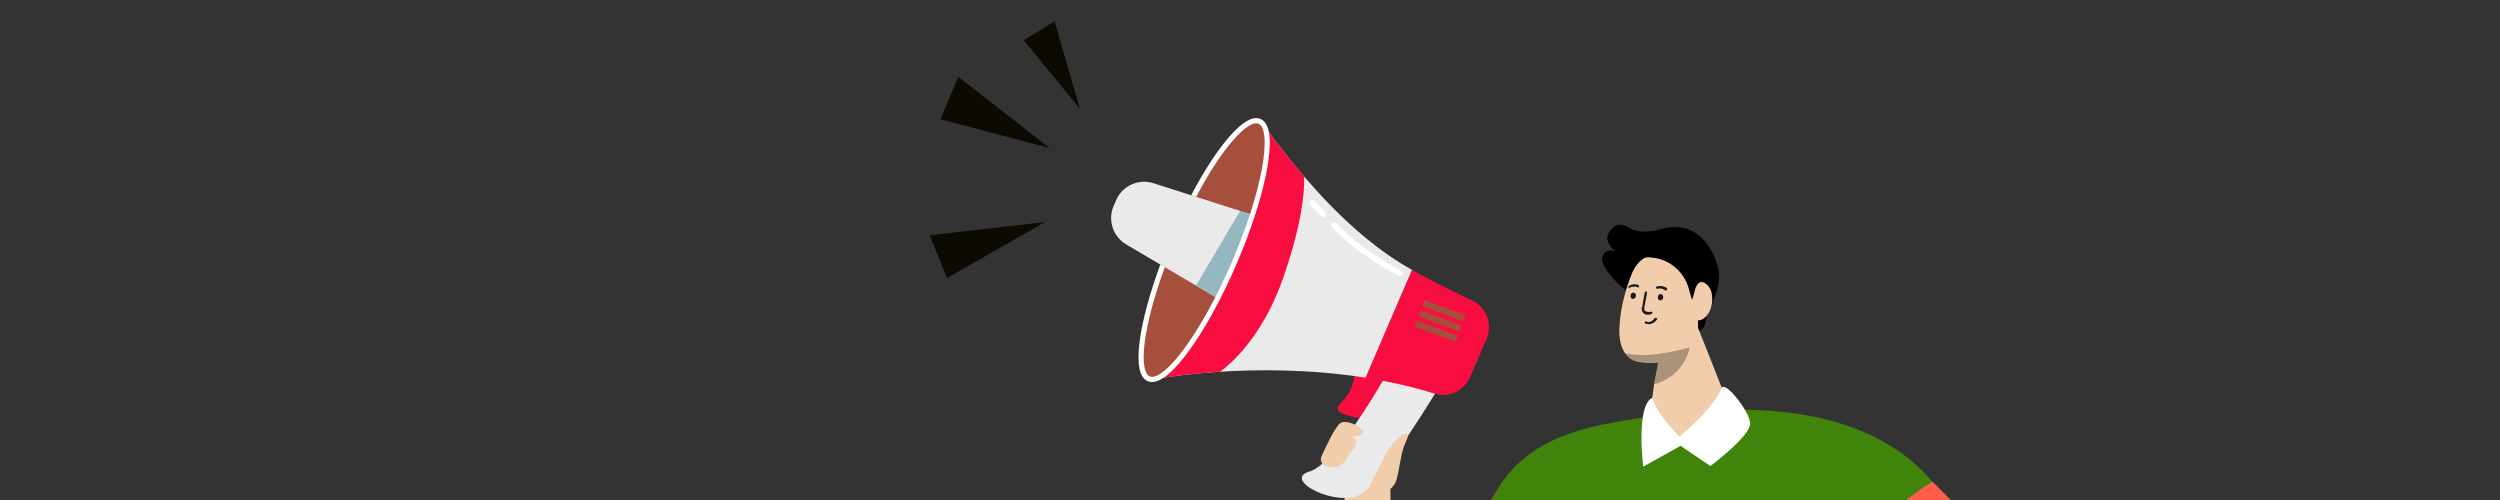 <?xml version="1.0" encoding="utf-8"?>
<!-- Generator: Adobe Illustrator 25.4.1, SVG Export Plug-In . SVG Version: 6.00 Build 0)  -->
<svg version="1.1" id="Capa_1" xmlns="http://www.w3.org/2000/svg" xmlns:xlink="http://www.w3.org/1999/xlink" x="0px" y="0px"
	 viewBox="0 0 600 120" style="enable-background:new 0 0 600 120;" xml:space="preserve">
<rect x="0" y="0" width="600" height="120" fill="#333333" stroke="none"/>
<style type="text/css">
	.st0{display:none;}
	.st1{display:inline;fill:#0C1A3C;}
	.st2{display:inline;fill:#FF8B61;}
	.st3{display:inline;fill:#F1624F;}
	.st4{display:inline;opacity:0.3;}
	.st5{clip-path:url(#SVGID_00000168800317781156838880000002481996933807437994_);fill:#185177;}
	.st6{display:inline;fill:#EB4A6D;}
	.st7{display:inline;fill:#F48090;}
	.st8{display:inline;fill:#F2CDAC;}
	.st9{display:inline;fill:#1A1B1D;}
	.st10{display:inline;fill:#F56D8E;}
	.st11{display:inline;fill:#D1152C;}
	.st12{display:inline;fill:#F86057;}
	.st13{display:inline;fill:#1F8A4B;}
	.st14{clip-path:url(#SVGID_00000098931017730197860610000006564942730649020556_);fill:#326C92;}
	.st15{display:inline;fill:#219E56;}
	.st16{display:inline;fill:none;}
	.st17{display:inline;fill:#F3E8E2;}
	.st18{display:inline;fill:#346E94;}
	.st19{display:inline;}
	.st20{fill:#1A1B1D;}
	.st21{clip-path:url(#SVGID_00000180365536083890247830000008836994349876514198_);}
	.st22{fill:#CE4949;}
	.st23{fill:#5CBEC6;}
	.st24{fill:#404859;}
	.st25{fill:#434A59;}
	.st26{fill:#40840B;}
	.st27{fill:#F2CDAC;}
	.st28{opacity:0.29;}
	.st29{fill:#FFFFFF;}
	.st30{fill:#2A2E35;}
	.st31{fill:#F70D3F;}
	.st32{fill:#EAEAEA;}
	.st33{fill:#A64F3C;}
	.st34{fill:#95B7BF;}
	.st35{fill:#0C0A01;}
	.st36{fill:#FF5F4A;}
	.st37{fill:#FF867A;}
	.st38{fill:#823636;}
</style>
<g class="st0">
	<path class="st1" d="M406.31,74.6c-2.94,1.71,5.98,10.53,9.41,8.75C419.18,81.6,410.54,72.43,406.31,74.6"/>
	<path class="st2" d="M409.91,74.74l-2.62,1.36c0,0-0.63-0.21-1.54-0.38c-1.12-0.24-2.69-0.42-3.85-0.1
		c-2.1,0.56-4.02,2.8-5.04,3.92c-1.01,1.12-1.08,5.46-1.36,6.09c-0.28,0.63,1.57,1.96,2.38,0.17c0.38-0.87,0.73-1.85,0.94-2.59
		c0.24-0.84,0.77-1.61,1.47-2.17l1.29-1.05c0,0-1.29,1.82-1.29,3.39c0,1.19,1.89,1.54,1.89,1.54s0.14,1.99,2.41,1.61
		c0,0,0.45,1.29,2.17,1.12s2.59-3.43,2.59-3.43s1.57-0.42,2.76-1.33c0.66-0.52,1.22-1.22,1.29-2.1l2.17-1.26
		C414.32,77.61,412.08,75.61,409.91,74.74"/>
	<path class="st3" d="M403.65,81.25c-0.31,0.59-0.59,1.19-0.84,1.78c-0.24,0.59-0.49,1.22-0.66,1.85h-0.04
		c-0.07-0.35-0.07-0.7,0-1.05c0.04-0.35,0.14-0.66,0.28-0.98c0.07-0.14,0.14-0.31,0.21-0.45c0.1-0.14,0.17-0.31,0.28-0.42
		c0.21-0.28,0.42-0.52,0.73-0.73H403.65z"/>
	<path class="st3" d="M406.03,83.17c-0.38,0.45-0.73,1.01-0.94,1.57c-0.24,0.56-0.45,1.15-0.52,1.75h-0.03
		c-0.14-0.31-0.14-0.66-0.1-1.01c0.03-0.31,0.1-0.66,0.24-0.94c0.07-0.14,0.14-0.28,0.24-0.42s0.17-0.28,0.31-0.38
		c0.21-0.24,0.49-0.45,0.8-0.59L406.03,83.17z"/>
	<path class="st3" d="M396.4,80.23c-0.63,1.64-0.7,4.83-0.94,5.39c-0.1,0.21,0.07,0.49,0.31,0.73
		C397.24,84.85,396.79,82.93,396.4,80.23"/>
	<g class="st4">
		<g>
			<g>
				<defs>
					<rect id="SVGID_1_" x="413.27" y="64.94" width="9.55" height="5.25"/>
				</defs>
				<clipPath id="SVGID_00000151523996165274811040000012423470451236157368_">
					<use xlink:href="#SVGID_1_"  style="overflow:visible;"/>
				</clipPath>
				<path style="clip-path:url(#SVGID_00000151523996165274811040000012423470451236157368_);fill:#185177;" d="M417.85,64.98
					c-4.27,0.42-2.27,3.39-2.27,3.39l-2.31,1.36c1.01,0.28,1.64,0.45,1.64,0.45c3.6-1.75,6.33-2.55,7.52-2.83
					c0.35-0.1,0.49-0.52,0.28-0.8C422.09,65.78,420.69,64.7,417.85,64.98"/>
			</g>
		</g>
	</g>
	<path class="st6" d="M418.97,110.54c0.49,4.27,0,9.34,0,9.34h41.64c0,0,1.61-10.99-3.32-20.23
		C452.36,90.42,420.41,100.25,418.97,110.54"/>
	<path class="st7" d="M397.31,13.5c5.56-4.16,10.08-4.09,11.65-0.35s6.12-0.49,7,5.04c0.87,5.53,1.96,0.38,4.79,5.32
		c7.94,13.68-3.74,18.72-11.34,18.65c-7.59-0.07-9.03-1.78-8.82-3.67c0.21-1.89-5.14,3.6-6.12-3.11c-1.01-6.72-5.04-6.3-3.25-11.83
		c0,0-2.83-1.5-1.19-6.09C391.68,12.87,397.31,13.5,397.31,13.5"/>
	<path class="st8" d="M378.59,73.13c-6.54-4.83-12.35-6.65-12.88-5.84c-0.52,0.84,5.63,4.44,5.63,4.44s-3.43,1.15-2.48,3.46
		c0,0-2.06,0.77-0.94,2.38c0,0-1.19,1.43,0.42,2.69c1.61,1.26,3.81,1.26,3.81,1.26s1.15,2.62,4.06,3.08c2.9,0.49,4.02,2.2,4.02,2.2
		s2.03,0.28,2.94-2.2C384.09,82.12,382.51,76.45,378.59,73.13"/>
	<path class="st8" d="M383.18,78.41c0,0-2.87-5.28-5.63-5.28c-2.62,0-6.89,0.38-6.82,1.64c0.07,1.26,6.65,1.5,6.65,1.5
		s-1.61,2.55-0.42,5.39c1.19,2.83,6.23,2.97,6.23,2.97V78.41z"/>
	<path class="st9" d="M375.69,84.54c0.17,0.03,0.35,0.07,0.52,0.1c2.9,0.49,4.02,2.2,4.02,2.2s2.03,0.28,2.94-2.2
		c0.45-1.22,0.7-4.13,0-6.23C381.29,82.86,377.3,84.22,375.69,84.54"/>
	<path class="st9" d="M377.54,73.17c-0.59,0.1-1.19,0.17-1.78,0.24c-0.59,0.1-1.19,0.21-1.75,0.31c-0.56,0.14-1.15,0.24-1.68,0.42
		c-0.28,0.1-0.52,0.21-0.73,0.31c-0.1,0.07-0.17,0.14-0.24,0.17c-0.07,0.07-0.07,0.1-0.07,0.1l0,0c0,0,0,0,0-0.03v-0.03l0,0l0,0
		c0,0,0.1,0.07,0.17,0.1c0.21,0.1,0.45,0.17,0.73,0.24c0.52,0.14,1.12,0.24,1.68,0.31c1.15,0.17,2.34,0.24,3.5,0.35h0.03
		c0.31,0.03,0.56,0.31,0.52,0.63c0,0.1-0.03,0.21-0.1,0.28c-0.14,0.21-0.28,0.49-0.38,0.77s-0.21,0.56-0.31,0.84
		c-0.17,0.56-0.24,1.15-0.24,1.78c0,0.59,0.14,1.22,0.31,1.78c0.21,0.56,0.59,1.05,1.08,1.5l0,0v0.03h-0.04
		c-0.52-0.35-1.01-0.84-1.29-1.43c-0.28-0.59-0.45-1.22-0.52-1.89c-0.07-0.66,0-1.29,0.14-1.92c0.14-0.63,0.38-1.26,0.7-1.82
		l0.03,0.1c-1.19-0.03-2.38-0.14-3.57-0.31c-0.59-0.07-1.19-0.17-1.78-0.35c-0.28-0.07-0.59-0.17-0.84-0.31
		c-0.14-0.07-0.28-0.14-0.38-0.28c-0.1-0.1-0.14-0.31-0.1-0.45c0.1-0.31,0.38-0.49,0.66-0.63c0.28-0.14,0.56-0.24,0.84-0.31
		c0.59-0.17,1.19-0.24,1.78-0.35c1.19-0.14,2.38-0.21,3.6-0.21C377.54,73.13,377.54,73.13,377.54,73.17
		C377.58,73.13,377.58,73.17,377.54,73.17L377.54,73.17z"/>
	<path class="st9" d="M371.38,71.73c0,0-0.84,0.28-1.54,0.84c1.43,0,3.36,0.14,3.36,0.14S372.5,72.26,371.38,71.73"/>
	<path class="st9" d="M368.86,75.19c1.78,2.24,4.62,3.39,5.28,3.15c0.66-0.24-0.24-1.78-0.24-1.78s1.36,1.08,0.8,1.99
		c-0.56,0.87-3.71-0.38-4.83-1.4S368.86,75.19,368.86,75.19"/>
	<path class="st9" d="M367.92,77.57c1.64,1.68,4.97,2.24,4.97,2.24s-1.4,0.38-3.11-0.28C368.1,78.87,367.92,77.57,367.92,77.57"/>
	<path class="st6" d="M399.83,47.59c-4.79,16.59-7.24,38.32-7.24,38.32l-9.41-7.52c0,0-0.77,5.81-4.55,8.26
		c0,0,11.27,15.36,20.05,15.29c8.78-0.03,14.94-27.68,14.94-27.68L399.83,47.59z"/>
	<path class="st10" d="M412.01,35.65c0,0,18.51,4.16,27.08,13.47c8.54,9.31,18.2,50.53,18.2,50.53s-22.01,11.86-38.32,10.88
		c0,0-6.02-21.77-7.77-26c-1.75-4.23-11.06-2.52-12.81-12.81c-1.75-10.29,1.4-24.18,1.4-24.18S401.58,41.67,412.01,35.65"/>
	<path class="st6" d="M411.24,84.54c1.75,4.23,7.77,26,7.77,26c16.31,0.94,38.32-10.88,38.32-10.88s-9.34-39.75-17.78-50
		c-4.72,1.68-8.64,5.6-10.11,13.47C431.82,78.87,411.24,84.54,411.24,84.54"/>
	<path class="st8" d="M395.11,23.55c0.52,2.8,0.94,9.13,3.57,11.86c2.62,2.73,5.35,0,5.35,0l1.01,5.39c0.17,1.01,1.26,1.61,2.2,1.22
		c2.03-0.77,5.18-2.34,6.65-4.9l-2.62-7.07c0,0-0.59-7.59-6.3-11.27C399.27,15.11,394.37,19.66,395.11,23.55"/>
	<path class="st9" d="M404.03,35.41l0.52,2.76c1.89-1.4,2.1-6.33,2.1-6.33S405.85,34.22,404.03,35.41"/>
	<path class="st7" d="M397.66,19.7c0.8,2.73,5.21,4.72,8.05,5.14c0,0-0.7,2.8,1.43,3.22s0.24,2.13,2.66,3.43
		c2.45,1.29-0.28,4.76,4.02,5.63c1.75,0.35,2.94-0.56,3.74-1.78c1.4-2.1,1.43-4.83,0.21-7c-1.89-3.36-5.46-8.96-9.38-10.92
		c-5.74-2.87-11.09-1.26-13.82,1.29s-0.7,6.72-0.7,6.72S397.38,24.32,397.66,19.7"/>
	<path class="st8" d="M432.2,87.13l-4.27,2.34c0,0-2.94-0.35-5.42,1.71s-4.58,2.06-4.23,2.69c0.35,0.63,2.41,1.57,4.97-0.31
		c2.55-1.89,2.69-0.8,1.92,1.29c-0.77,2.13-6.02,7.8-6.33,9.06c-0.31,1.26,4.27-2.59,6.4-4.62c0,0-5.14,7.21-4.97,8.26
		c0.17,1.05,4.48-3.36,6.68-7.38c0,0-2.59,5.81-2.48,6.79c0.1,1.15,2.66-1.12,4.58-6.05c0,0-1.68,4.69-1.19,5
		c0.49,0.31,1.29-1.26,2.83-5.28c1.54-4.02,4.41-6.58,4.41-6.58S435,89.16,432.2,87.13"/>
	<path class="st9" d="M434.13,95.14c0.59-0.66,1.01-1.05,1.01-1.05s-0.1-4.93-2.9-6.96l-4.27,2.34
		C431.33,91.22,433.25,93.78,434.13,95.14"/>
	<path class="st10" d="M438.81,49.09c-3.22-2.9-8.4-1.71-9.94,2.34c-0.04,0.1-0.07,0.21-0.1,0.31c-2.17,6.3,0.56,11.79,5.21,16.48
		c4.65,4.72,11.02,11.72,11.02,11.72l-15.57,7.35c0,0,4.44,5.35,5.21,8.71c0,0,19.98-3.92,25.44-10.43
		c5.46-6.51-5.49-21.35-13.26-28.94C443.26,53.22,440.63,50.74,438.81,49.09"/>
	<polygon class="st11" points="365.93,67.46 294.86,67.46 304.37,49.02 356.44,49.02 	"/>
	<rect x="294.86" y="67.46" class="st12" width="71.07" height="50.95"/>
	<path class="st13" d="M203.04,39.12c0,0-25.05,6.02-36.15,17.11S167.83,95,167.83,95L203.04,39.12z"/>
	<g class="st4">
		<g>
			<g>
				<defs>
					<rect id="SVGID_00000106142626670746118380000004484349996936526268_" x="162.8" y="53.01" width="31.49" height="41.99"/>
				</defs>
				<clipPath id="SVGID_00000029745574812153487240000018122147858565721020_">
					<use xlink:href="#SVGID_00000106142626670746118380000004484349996936526268_"  style="overflow:visible;"/>
				</clipPath>
				<path style="clip-path:url(#SVGID_00000029745574812153487240000018122147858565721020_);fill:#326C92;" d="M162.97,78.55
					c1.54,8.85,4.86,16.48,4.86,16.48l26.45-42.03c-8.33,2.73-20.93,7.7-27.96,14.73c-0.1,0.1-0.21,0.21-0.31,0.31
					C163.43,70.86,162.31,74.77,162.97,78.55"/>
			</g>
		</g>
	</g>
	<path class="st8" d="M248.63,22.53c-0.24-8.78-13.65-12.6-19.07-8.68s-5,13.02-5,13.02l-9.1,12.81l14,3.39l5.95-4.51
		c0,0,3.32,2.83,4.58,1.85c0.87-0.7,3.99-3.32,4.58-4.02c0.17-0.21-2.03-2.48-2.27-2.55c-1.54-0.38-1.26,1.61-1.08,0.94
		c0.07-0.21,0.31-0.28,0.49-0.14c0.73,0.7,2.41,2.27,2.87,1.75c0.59-0.66,0.7-2.38,0.7-2.38s2.31,0,2.8-0.59
		c0.49-0.59-0.49-2.03-0.56-4.41C247.51,26.63,248.91,24.84,248.63,22.53"/>
	<path class="st9" d="M248.11,33.41c-0.24,0.21-3.6-1.12-3.74-0.7c-0.17,0.38,0.21,1.05,0.94,1.29
		C247.02,34.64,248.11,33.41,248.11,33.41"/>
	<path class="st9" d="M232.36,35.34c-0.98,1.4-3.22,4.97-2.83,7.73l5.95-4.51c-1.29-1.15-2.03-2.41-2.38-3.15
		C232.92,35.13,232.53,35.09,232.36,35.34"/>
	<path class="st9" d="M239.29,26.8c1.99-0.21,2.34-2.76,2.34-2.76s1.82-0.91,5.81-0.17c3.99,0.73,7.84-2.24,5.49-3.11
		c0,0,4.02-1.5,4.16-4.41c0.1-2.9-4.76-0.94-4.76-0.94s3.11-2.13,2.8-4.65c-0.31-2.52-4.27-0.24-4.27-0.24s2.52-2.59,0.59-4.44
		s-5.35,1.19-5.35,1.19s2.34-4.58-1.29-5.98c-3.64-1.4-6.72,3.39-6.72,3.39s-7.21-4.93-12.28-0.84c-5.07,4.09-0.17,6.65-0.17,6.65
		s-7.98,0.56-7.98,6.89s4.16,5.25,4.16,5.25s-6.65,6.12,0.63,8.12c7.28,1.99,12.98-1.08,12.98-1.08s-2.52-0.91-0.84-4.58
		C235.96,22.08,239.11,24.25,239.29,26.8"/>
	<path class="st15" d="M207.55,119.88l30.58-47.97c0,0,11.72-14.45,9.97-20.3s-21.35-13.68-36.32-14.31
		c-20.09-0.87-36.18,34.61-36.18,34.61l-37.2,47.97H207.55z"/>
	<rect x="150.79" y="1.01" class="st16" width="310.8" height="118.87"/>
	<rect x="150.79" y="1.01" class="st16" width="310.8" height="118.87"/>
	<rect x="316.13" y="56.89" class="st17" width="30.27" height="2.83"/>
	<polygon class="st18" points="304.76,44.65 298.95,53.99 317.29,59.76 319.11,59.76 322.68,51.61 	"/>
	<path class="st8" d="M274.98,60.64c4.69-0.1,9.48-6.68,13.05-7.84c2.9-0.94,9.52-0.31,11.83-0.03c0.45,0.07,0.84,0.45,0.8,0.94
		c0,0.73-0.56,1.36-1.29,1.43l-7.77,0.8c0,0,3.92,0.8,4.27,1.92c0.35,1.12-0.84,2.62-0.84,2.62s0.28,1.78-0.49,2.97
		c0,0-0.38,2.62-2.34,3.08s-4.37-0.49-4.37-0.49s-1.5,3.15-7.73,2.2L274.98,69L274.98,60.64z"/>
	<path class="st9" d="M280.68,66.94l-5.74,0.56V69l5.11-0.73c6.23,0.91,7.73-2.2,7.73-2.2C286.46,66.66,283.76,68.06,280.68,66.94"
		/>
	<path class="st9" d="M290.45,58.96c1.78,0.03,4.55,1.54,4.55,1.54l0.56-0.87C295.56,59.62,292.55,57.98,290.45,58.96"/>
	<path class="st9" d="M294.51,63.47c-2.13,0.31-4.76-0.73-4.76-0.73l5.07,0.03C294.82,62.74,294.75,63.26,294.51,63.47"/>
	<path class="st13" d="M240.16,43.32c9.1,6.44,20.16,14.87,20.16,14.87l18.51,1.22c0,0,3.29,3.92,3.29,8.68
		c-0.04,4.76-1.82,6.65-1.82,6.65s-17.85,7.03-24.6,6.4c-4.41-0.42-16.38-6.12-24.25-10.08c-7.03-3.53-10.74-11.51-8.71-19.14
		c0.49-1.82,1.26-3.67,2.41-5.56C228.34,41.22,235.23,39.82,240.16,43.32"/>
	<g id="XMLID_21_" class="st19">
		<g id="XMLID_22_">
			<path id="XMLID_23_" class="st20" d="M401.58,30.61c-0.04-0.1-0.07-0.1-0.14-0.14c-0.04,0-0.07,0-0.1,0l-0.1,0.03
				c-0.03,0-0.1-0.03-0.17,0c-0.03,0-0.07,0.03-0.1,0.03c-0.1,0-0.21,0-0.31,0l-0.14-0.03c-0.04,0-0.1,0-0.14,0s-0.04-0.03-0.1-0.03
				c-0.1,0-0.17-0.07-0.24-0.07c-0.07-0.03-0.1-0.07-0.17-0.1c-0.03-0.03-0.03-0.03-0.07-0.07c-0.03-0.03-0.03-0.03-0.03-0.03
				l-0.04-0.03c-0.03-0.07-0.03-0.14-0.03-0.17c-0.03-0.07-0.03-0.17-0.03-0.24c0-0.1,0-0.17,0-0.28v-0.03c0-0.03,0-0.03,0-0.03l0,0
				c0-0.03,0-0.07,0.03-0.1l0.03-0.17v-0.07l0.04-0.1l0.03-0.14c0-0.03,0-0.1,0-0.14c0-0.03,0.03-0.03,0.03-0.07
				s0.04-0.03,0.04-0.07c0-0.1,0.07-0.21,0.03-0.31c0.03-0.1,0.03-0.17,0.03-0.24l0.04-0.14c0-0.03,0-0.07,0-0.1l0.03-0.07
				c0.03-0.1,0.03-0.17,0.07-0.24c0.03-0.1,0.03-0.17,0.03-0.31c0.03-0.1,0.03-0.21,0.03-0.31c0-0.03,0.04-0.03,0.04-0.07
				s0.03-0.07,0.03-0.1l0.03-0.21c0.04-0.1,0-0.24,0.04-0.38c0.03-0.07,0.03-0.14,0.03-0.21c0-0.03,0-0.03,0-0.07
				c0-0.03-0.03-0.07-0.03-0.1c-0.04-0.03-0.1-0.1-0.17-0.1c-0.07,0-0.14,0-0.17,0.03c-0.07,0.03-0.1,0.07-0.1,0.1
				c0,0.03-0.04,0.03-0.04,0.07c-0.03,0.03-0.03,0.1-0.03,0.14s0,0.1-0.03,0.14c-0.04,0.1-0.04,0.24-0.07,0.38
				c-0.03,0.03-0.03,0.1-0.03,0.14s-0.04,0.1-0.04,0.17v0.03v0.03c-0.03,0.03-0.03,0.1-0.03,0.17c-0.03,0.07-0.03,0.14-0.03,0.21
				c-0.04,0.14-0.04,0.28-0.07,0.45c0,0.03,0,0.07-0.03,0.1c-0.03,0.07-0.03,0.14-0.03,0.24c0,0.03-0.04,0.07-0.04,0.1
				c0,0.03,0,0.07,0,0.1c-0.03,0.03-0.03,0.1-0.03,0.17c-0.03,0.21-0.07,0.45-0.1,0.66c0,0.03-0.03,0.07-0.03,0.1
				c0,0.03,0,0.07,0,0.1c0,0.03-0.03,0.07-0.03,0.1c-0.04,0.03-0.04,0.1-0.04,0.14l-0.03,0.14c0,0.03,0,0.03,0,0.03
				c0,0.03,0,0.1,0,0.14c0,0.1,0,0.17,0.03,0.24c0.04,0.17,0.07,0.38,0.17,0.52c0.04,0.03,0.04,0.07,0.07,0.1
				c0.03,0.1,0.1,0.17,0.17,0.24c0.03,0.03,0.07,0.07,0.1,0.1c0.03,0.03,0.07,0.03,0.1,0.03c0.07,0.03,0.1,0.07,0.17,0.1
				c0.24,0.1,0.52,0.1,0.73,0.1c0.04,0,0.07,0,0.1,0s0.07-0.03,0.1-0.03s0.07,0,0.1,0c0.03,0,0.1,0,0.14,0l0.28-0.1
				c0.03,0,0.07-0.03,0.1-0.03c0.03-0.03,0.07,0,0.1-0.03c0.04-0.03,0.04-0.03,0.04-0.07c0.03-0.03,0.03-0.1,0.03-0.17
				C401.65,30.68,401.62,30.68,401.58,30.61z"/>
		</g>
	</g>
	<g id="XMLID_12_" class="st19">
		<g id="XMLID_13_">
			<path id="XMLID_14_" class="st20" d="M402.42,31.98c-0.1-0.03-0.1-0.03-0.17-0.03c-0.03,0-0.03,0.03-0.03,0.03l-0.04,0.03
				c0,0.03-0.03,0.03-0.03,0.03c0,0.03,0,0.03-0.03,0.03c-0.04,0.03-0.07,0.07-0.1,0.1l-0.03,0.03c-0.04,0.03,0,0.03-0.04,0.07
				c0,0.03-0.03,0-0.03,0.03c-0.03,0.03-0.07,0.03-0.07,0.1c-0.03,0.03-0.03,0.07-0.07,0.1l-0.03,0.03c-0.04,0-0.04,0.03-0.04,0.03
				l-0.03,0.03c-0.03,0.03-0.07,0.03-0.1,0.03c-0.03,0.03-0.07,0.03-0.1,0.07c-0.04,0.03-0.07,0.03-0.1,0.07l0,0h-0.04l0,0
				c-0.03,0-0.03,0-0.03,0.03l-0.07,0.03l-0.04,0.03c-0.03,0-0.03,0-0.03,0l-0.07,0.03c-0.04,0-0.04,0.03-0.04,0.03h-0.03h-0.03
				c-0.04,0.03-0.1,0-0.1,0.03c-0.04,0.03-0.07,0.03-0.1,0.03h-0.03c-0.04,0-0.04,0.03-0.04,0.03h-0.03c-0.03,0-0.07-0.03-0.1-0.03
				c-0.03,0-0.07,0-0.1,0c-0.04,0-0.1-0.03-0.14-0.03s-0.04,0-0.04-0.03c-0.03,0-0.03,0-0.03-0.03l-0.07-0.03
				c-0.04-0.03-0.1,0-0.17-0.03c-0.04-0.03-0.04-0.03-0.07-0.03h-0.03c0,0-0.04,0.03-0.07,0.03c-0.03,0.03-0.07,0.1-0.1,0.17
				c-0.04,0.07-0.04,0.1-0.04,0.17c0,0.03,0,0.1,0.04,0.1c0,0,0.03,0,0.03,0.03c0.03,0.03,0.03,0.03,0.07,0.03
				c0.04,0.03,0.04,0,0.07,0.03c0.07,0.03,0.14,0.03,0.21,0.03c0.04,0,0.04,0.03,0.07,0.03s0.07,0,0.1,0l0,0l0,0
				c0.04,0.03,0.07,0.03,0.1,0.03s0.07,0.03,0.1,0.03c0.1,0,0.17,0,0.24,0c0.04,0,0.04,0,0.04,0c0.03,0,0.1,0,0.1,0s0.03,0,0.07,0
				s0.03-0.03,0.03-0.03s0.07,0,0.1,0c0.1-0.03,0.24-0.07,0.35-0.1c0.04,0,0.04,0,0.04-0.03c0.03,0,0.03-0.03,0.03-0.03
				s0.03,0,0.07,0s0.04-0.03,0.07-0.03l0.07-0.03c0,0,0.04,0,0.04-0.03c0.03,0,0.03-0.03,0.07-0.03c0.03-0.03,0.07-0.03,0.1-0.07
				c0.07-0.03,0.14-0.1,0.17-0.17c0-0.03,0.03-0.03,0.03-0.03c0.04-0.03,0.07-0.03,0.1-0.07s0.03-0.03,0.03-0.03
				c0-0.03,0-0.03,0.04-0.03c0.03-0.03,0.03-0.03,0.07-0.03c0.07-0.1,0.14-0.17,0.21-0.28c0.04-0.03,0.04-0.03,0.04-0.03
				c0-0.03,0-0.03,0.03-0.03c0-0.03,0.04-0.03,0.04-0.03c0.03-0.03,0.03-0.03,0.03-0.03l0.03-0.07c0-0.03,0-0.03,0-0.07
				s0.04-0.03,0-0.03c0-0.03-0.03-0.03-0.03-0.03c-0.03-0.03-0.1-0.07-0.14-0.1C402.49,32.01,402.49,31.98,402.42,31.98z"/>
		</g>
	</g>
	<g id="XMLID_10_" class="st19">
		<path id="XMLID_11_" class="st20" d="M403.51,27.78L403.51,27.78c-0.35-0.03-0.63-0.31-0.59-0.66l0.04-0.28
			c0.03-0.31,0.24-0.63,0.66-0.59c0.31,0.03,0.59,0.31,0.59,0.66l-0.04,0.28C404.1,27.54,403.82,27.78,403.51,27.78z"/>
	</g>
	<g id="XMLID_8_" class="st19">
		<path id="XMLID_9_" class="st20" d="M396.96,27.43L396.96,27.43c-0.35-0.03-0.63-0.31-0.59-0.66l0.03-0.28
			c0.03-0.31,0.24-0.59,0.66-0.59c0.31,0.03,0.59,0.31,0.59,0.66l-0.03,0.28C397.52,27.19,397.24,27.43,396.96,27.43z"/>
	</g>
	<g id="XMLID_5_" class="st19">
		<g id="XMLID_6_">
			<path id="XMLID_7_" class="st20" d="M405.12,25.16c0.03-0.07,0.07-0.1,0.07-0.17c0-0.03-0.03-0.03-0.03-0.03l-0.04-0.03
				c-0.03-0.03-0.03-0.03-0.03-0.07c-0.03,0-0.03-0.03-0.03-0.03c-0.04-0.03-0.07-0.07-0.1-0.1l-0.03-0.03c-0.04,0-0.04,0-0.07-0.03
				c-0.03,0-0.03-0.03-0.03-0.03c-0.03,0-0.07-0.07-0.14-0.03c-0.03-0.03-0.07-0.03-0.1-0.03l-0.03-0.03c-0.03,0-0.03,0-0.03,0
				l-0.04-0.03c-0.03-0.03-0.07-0.03-0.1-0.07c-0.04-0.03-0.1-0.03-0.1-0.03c-0.04,0-0.1-0.03-0.14-0.03l0,0h-0.03l0,0
				c-0.04,0-0.04,0-0.04,0l-0.1-0.03h-0.04c-0.03,0-0.03,0-0.03,0l-0.07-0.03c-0.03,0-0.03,0-0.03,0c-0.03,0-0.03,0-0.03,0
				s-0.04-0.03-0.04,0c-0.03,0.03-0.1-0.03-0.14,0c-0.04,0-0.07,0-0.1,0h-0.07c-0.03,0-0.03,0.03-0.03,0.03h-0.03
				c-0.04,0-0.07-0.03-0.1-0.03s-0.1,0-0.14,0.03c-0.03,0-0.1,0-0.14,0.03h-0.03c-0.03,0-0.03,0-0.03,0l-0.1,0.03
				c-0.03,0-0.1,0.07-0.17,0.07c-0.03,0-0.07,0-0.1,0.03c0,0-0.03,0-0.03,0.03s0,0.03,0,0.07c0,0.03,0.03,0.1,0.03,0.17
				c0,0.07,0.07,0.1,0.1,0.17c0.03,0.03,0.03,0.07,0.07,0.07h0.04c0.03,0,0.03,0,0.03,0l0.03-0.03c0.04,0,0.1-0.03,0.14-0.03
				c0.03,0,0.03,0,0.03,0c0.04,0,0.04-0.03,0.04-0.03l0,0l0,0c0.03,0.03,0.03,0.03,0.07,0c0.04,0,0.04,0,0.07,0
				c0.03-0.03,0.1,0,0.17-0.03h0.03c0.03,0,0.03,0,0.07,0c0.04,0,0.04,0,0.04,0l0.03-0.03c0.04,0,0.04,0.03,0.04,0.03
				c0.07,0,0.17,0,0.24,0.03c0.03,0,0.03,0,0.03,0h0.04c0.03,0,0.03,0.03,0.03,0.03c0.03,0,0.03,0.03,0.03,0.03h0.04h0.03
				c0.04,0,0.04,0,0.04,0.03c0.03,0,0.03,0.03,0.07,0.03c0.03,0.03,0.1,0.03,0.17,0.03c0,0,0.03,0,0.03,0.03
				c0.04,0.03,0.04,0.03,0.07,0.03c0.03,0,0.03,0.03,0.03,0.03h0.03c0.04,0.03,0.04,0.03,0.04,0.03c0.07,0.03,0.14,0.07,0.21,0.1
				l0.04,0.03h0.03l0.03,0.03c0,0.03,0.04,0.03,0.04,0.03l0.03,0.03h0.03c0.04,0,0.04,0.03,0.04,0.03l0.03-0.03
				c0.03-0.03,0.1-0.07,0.1-0.1C405.05,25.19,405.08,25.16,405.12,25.16z"/>
		</g>
	</g>
	<g id="XMLID_2_" class="st19">
		<g id="XMLID_3_">
			<path id="XMLID_4_" class="st20" d="M395.77,24.77c0.07,0.07,0.1,0.1,0.1,0.1c0.03,0,0.03,0,0.03,0l0.03-0.03
				c0.04,0,0.04,0,0.07-0.03l0.03-0.03c0.03,0,0.1-0.03,0.1-0.03l0.03-0.03c0.03,0,0.03-0.03,0.03-0.03c0.04,0,0.04,0,0.04,0
				c0.03-0.03,0.07,0,0.1-0.03c0.03-0.03,0.03-0.03,0.1-0.03l0.04-0.03c0.03,0,0.03-0.03,0.03-0.03h0.03c0.04,0,0.07,0.03,0.1,0
				c0.03,0,0.03-0.03,0.1-0.03c0.03,0,0.07,0,0.1-0.03l0,0h0.03l0,0c0.03,0,0.03,0,0.03,0h0.07h0.03c0.03,0,0.03,0,0.03,0h0.04
				c0.03,0,0.03-0.03,0.03-0.03h0.03c0,0,0.04,0.03,0.04,0c0.03-0.03,0.07,0.03,0.1-0.03c0.03,0,0.07,0,0.1,0h0.04
				c0.03,0,0.03,0,0.03,0h0.03c0.04,0,0.04,0.03,0.1,0.03c0.03,0,0.03,0,0.1,0.03c0.03,0,0.07,0.03,0.1,0.03l0.03,0.03
				c0,0,0.03,0,0.03,0.03l0.07,0.03c0.03,0.03,0.1,0,0.14,0.03c0.04,0.03,0.04,0.03,0.07,0.03h0.03c0.04,0,0.04-0.03,0.04-0.03
				c0.03-0.03,0.07-0.1,0.1-0.17c0.04-0.07,0.04-0.1,0.07-0.17c0.03-0.03,0-0.1-0.04-0.1c0,0-0.03,0-0.03-0.03
				c-0.03-0.03-0.03-0.03-0.03-0.03c-0.04,0-0.04,0-0.04-0.03c-0.03-0.03-0.1-0.03-0.17-0.07c-0.03,0-0.03-0.03-0.03-0.03
				s-0.04,0-0.07,0l0,0l0,0c-0.03-0.03-0.03-0.03-0.07-0.03c-0.03,0-0.07-0.03-0.1-0.03c-0.07,0-0.14-0.03-0.17-0.03s-0.03,0-0.03,0
				s-0.07-0.03-0.1-0.03s-0.03,0-0.03,0l-0.04,0.03c0,0-0.03-0.03-0.07-0.03c-0.1,0-0.17,0-0.28,0c-0.03,0-0.03,0-0.03,0
				c-0.04,0-0.04,0.03-0.04,0.03h-0.03H397h-0.04h-0.03c-0.03,0-0.03,0-0.03,0c-0.04,0-0.07,0-0.1,0.03
				c-0.07,0.03-0.14,0.03-0.17,0.03c-0.04,0-0.04,0-0.04,0s-0.07,0-0.1,0.03c-0.04,0-0.04,0-0.04,0.03c-0.03,0-0.03,0.03-0.03,0.03
				c-0.03,0-0.03,0-0.07,0.03c-0.1,0.03-0.17,0.1-0.24,0.1c-0.03,0-0.03,0-0.03,0.03l-0.04,0.03c-0.03,0-0.03,0-0.03,0l-0.03,0.03
				l-0.04,0.03c-0.03,0-0.03,0.03-0.03,0.03c0,0.03-0.03,0.03-0.03,0.03c0,0.03,0,0.03,0.03,0.07s0.03,0.1,0.07,0.14
				C395.74,24.74,395.77,24.74,395.77,24.77z"/>
		</g>
	</g>
	<g id="XMLID_26_" class="st19">
		<path id="XMLID_27_" class="st20" d="M245.41,28.34l-0.03-0.31c-0.04-0.38,0.28-0.7,0.63-0.7c0.42-0.03,0.7,0.28,0.7,0.63
			l0.03,0.31c0.04,0.38-0.28,0.7-0.63,0.7h-0.03C245.8,28.97,245.48,28.73,245.41,28.34z"/>
	</g>
	<g id="XMLID_18_" class="st19">
		<g id="XMLID_19_">
			<path id="XMLID_20_" class="st20" d="M244.5,26.17c0.04,0.03,0.07,0.1,0.14,0.14c0,0.03,0.03,0.03,0.03,0.03l0.04-0.03h0.03
				l0.04-0.03c0,0,0.03,0,0.03-0.03l0.03-0.03h0.04l0.03-0.03c0.07-0.03,0.14-0.1,0.24-0.14C245.2,26,245.2,26,245.2,26
				c0.03,0,0.03,0,0.03,0l0.03-0.03c0.04-0.03,0.04-0.03,0.07-0.03c0-0.03,0.04-0.03,0.04-0.03c0.07,0,0.14-0.03,0.17-0.03
				s0.03-0.03,0.07-0.03c0.03-0.03,0.03-0.03,0.03-0.03h0.04h0.03c0.03,0,0.03-0.03,0.03-0.03s0-0.03,0.04-0.03h0.03
				c0.04,0,0.04,0,0.04,0c0.07-0.03,0.17-0.03,0.24-0.03l0.03-0.03c0,0,0,0.03,0.03,0.03c0.04,0,0.04,0,0.04,0c0.03,0,0.03,0,0.07,0
				h0.03c0.07,0.03,0.14,0,0.17,0.03c0.04,0,0.04,0,0.07,0c0.03,0.03,0.03,0.03,0.07,0l0,0l0,0l0.03,0.03h0.04
				c0.03,0.03,0.1,0.03,0.14,0.03c0.03,0,0.03,0.03,0.03,0.03h0.03h0.04c0.03,0,0.03-0.03,0.07-0.07c0.03-0.03,0.07-0.1,0.1-0.17
				c0.03-0.07,0.03-0.14,0.03-0.21c0-0.03,0-0.03,0-0.07s-0.03-0.03-0.03-0.03c-0.03-0.03-0.03-0.03-0.1-0.03
				c-0.07,0-0.14-0.07-0.17-0.07l-0.1-0.03c-0.04,0-0.04,0-0.04,0h-0.03c-0.03-0.03-0.1-0.03-0.14-0.03
				c-0.03-0.03-0.1-0.03-0.14-0.03c-0.03,0-0.07,0.03-0.14,0.03h-0.03c-0.04,0-0.04-0.03-0.04-0.03h-0.07c-0.04,0-0.07,0-0.14,0
				c-0.04-0.03-0.1,0.03-0.14,0c0-0.03-0.03,0-0.03,0s0,0-0.04,0h-0.03l-0.07,0.03c-0.03,0-0.03,0-0.03,0h-0.04l-0.1,0.03
				c-0.04,0-0.04,0-0.04,0l0,0h-0.03l0,0c-0.04,0-0.1,0.03-0.14,0.03s-0.07,0-0.14,0.03c-0.03,0.03-0.07,0.03-0.1,0.07l-0.04,0.03
				c-0.03,0-0.03,0-0.03,0l-0.04,0.03c-0.03,0.03-0.07,0.03-0.14,0.03c-0.07-0.03-0.1,0.03-0.14,0.03c-0.04,0-0.04,0.03-0.04,0.03
				c-0.03,0.03-0.03,0.03-0.07,0.03l-0.03,0.03c-0.03,0.03-0.07,0.07-0.14,0.1c-0.03,0-0.03,0.03-0.03,0.03
				c-0.04,0.03-0.04,0.03-0.04,0.07l-0.03,0.03c0,0.03-0.03,0.03-0.03,0.03c0,0.03,0.03,0.1,0.07,0.17
				C244.4,26.14,244.43,26.14,244.5,26.17z"/>
		</g>
	</g>
	<g id="XMLID_50_" class="st19">
		<g id="XMLID_51_">
			<path id="XMLID_52_" class="st20" d="M238.2,26.98c0.07-0.07,0.07-0.1,0.07-0.21c0-0.03-0.04-0.07-0.04-0.07l-0.07-0.07
				c-0.03-0.03-0.03-0.07-0.07-0.07c-0.04,0-0.07-0.03-0.07-0.07c-0.07-0.07-0.1-0.1-0.21-0.17l-0.07-0.07
				c-0.03-0.03-0.07,0-0.1-0.03c-0.03,0-0.03-0.07-0.07-0.07c-0.07,0-0.14-0.07-0.21-0.07c-0.07-0.03-0.14-0.03-0.17-0.03L237.12,26
				c-0.03,0-0.07,0-0.07,0h-0.07c-0.07,0-0.1-0.07-0.17-0.07c-0.07,0-0.14,0-0.21,0c-0.07,0-0.14,0-0.21,0.03h-0.04h-0.03l0,0
				c-0.03,0-0.07,0-0.07,0L236.1,26c-0.04,0-0.04,0-0.07,0.03c-0.03,0-0.07,0-0.07,0.03l-0.1,0.03c-0.03,0-0.07,0.03-0.07,0.07
				c-0.04,0-0.04,0-0.07,0.03c-0.03,0-0.03,0-0.07,0c-0.07,0.07-0.14,0.07-0.21,0.14c-0.07,0.07-0.1,0.07-0.14,0.1l-0.07,0.07
				c-0.04,0.03-0.04,0.07-0.07,0.07l-0.03,0.03c-0.07,0.03-0.1,0.07-0.14,0.1c-0.07,0.07-0.07,0.1-0.14,0.17
				c-0.07,0.07-0.1,0.1-0.1,0.21c0,0.03-0.03,0.03-0.03,0.03c-0.04,0.03-0.04,0.03-0.04,0.07l-0.07,0.1
				c-0.07,0.07-0.03,0.21-0.07,0.24c-0.03,0.07-0.07,0.07-0.07,0.14c0,0.03,0,0.03,0,0.07c0.03,0.03,0.07,0.07,0.07,0.07
				c0.07,0.07,0.14,0.07,0.21,0.07s0.14,0,0.21,0c0.07,0,0.1-0.03,0.1-0.07l0.03-0.03c0-0.03,0.03-0.07,0.03-0.07
				c0-0.03,0-0.07,0.04-0.07c0.07-0.07,0.07-0.1,0.07-0.21c0.04-0.03,0.07-0.03,0.07-0.07c0-0.03,0.03-0.07,0.03-0.07l0,0l0,0
				c0.07,0,0.07-0.03,0.07-0.07c0.03-0.03,0.07-0.07,0.07-0.07c0.07-0.07,0.1-0.1,0.14-0.17l0.03-0.03
				c0.04-0.03,0.07-0.03,0.07-0.07c0.03,0,0.03-0.03,0.07-0.03c0-0.03,0-0.03,0.04-0.07c0.03,0,0.07,0,0.07-0.03
				c0.07-0.07,0.21-0.1,0.31-0.1c0.04,0,0.04,0,0.07-0.03l0.03-0.03c0.03,0,0.03,0,0.07,0c0.04,0,0.04,0,0.07,0h0.07h0.04
				c0.03,0,0.03,0,0.07,0c0.04,0,0.07,0,0.1,0c0.07,0,0.1,0,0.21,0c0.03,0,0.03,0,0.07,0c0.04,0.03,0.07,0.03,0.1,0.03
				s0.03,0.03,0.07,0.03c0.04,0,0.04-0.03,0.07,0c0.03,0.03,0.07,0.03,0.07,0.07c0.1,0.03,0.21,0.07,0.28,0.14
				c0,0,0.04,0.03,0.07,0.03s0.03,0,0.07,0c0.04,0,0.04,0.03,0.04,0.07s0.03,0.03,0.07,0.07l0.07,0.07c0.03,0.03,0.03,0,0.07,0.03
				c0.03,0,0.03,0.03,0.07,0.03c0.03,0,0.07-0.03,0.07-0.03c0.07-0.03,0.1-0.07,0.17-0.1C238.13,27.01,238.17,27.01,238.2,26.98z"/>
		</g>
	</g>
	<g id="XMLID_47_" class="st19">
		<g id="XMLID_48_">
			<path id="XMLID_49_" class="st20" d="M237.57,28.8c0.1-0.03,0.14-0.07,0.21-0.07c0.04-0.03,0-0.03,0-0.07l-0.03-0.07
				c0-0.03,0.03-0.07,0-0.1c0-0.03-0.03-0.03-0.03-0.07c-0.04-0.07-0.04-0.14-0.07-0.21l-0.03-0.07c-0.04-0.03-0.07-0.07-0.07-0.07
				s0-0.07-0.03-0.07c-0.07-0.07-0.07-0.14-0.1-0.14c-0.07-0.07-0.07-0.07-0.1-0.1l-0.07-0.07c-0.04-0.03-0.04-0.03-0.07-0.03
				l-0.03-0.03c-0.03-0.03-0.07-0.07-0.1-0.1c-0.07-0.03-0.07-0.07-0.14-0.1c-0.07-0.03-0.1-0.07-0.17-0.07h-0.03l-0.04-0.03l0,0
				c-0.03-0.03-0.03-0.03-0.07-0.03l-0.1-0.07h-0.04c-0.03,0-0.07-0.03-0.07-0.03l-0.07-0.03c-0.04,0-0.07,0-0.07,0
				c-0.03,0-0.03,0-0.03-0.03l-0.04-0.03c-0.07,0-0.14-0.03-0.21,0c-0.07,0-0.1,0-0.17,0h-0.07c-0.03,0-0.03,0.03-0.07,0.03h-0.07
				c-0.07,0-0.1-0.03-0.17,0c-0.07,0.03-0.1,0.03-0.17,0.07c-0.07,0.03-0.14,0.03-0.17,0.07c0,0-0.03,0-0.07,0
				c-0.04,0-0.04,0.03-0.07,0.03l-0.1,0.07c-0.07,0.03-0.1,0.14-0.21,0.14c-0.07,0-0.07,0.03-0.1,0.07c0,0.03-0.03,0.03-0.03,0.07
				c0,0.03,0,0.07,0.03,0.07c0.03,0.07,0.07,0.14,0.14,0.21c0.07,0.07,0.1,0.07,0.17,0.14c0.07,0.03,0.07,0.07,0.1,0.03l0.03-0.03
				c0.04,0,0.04-0.03,0.07-0.03s0.03-0.03,0.03-0.03c0.07,0,0.07-0.07,0.14-0.07c0.04,0,0.07,0,0.07,0c0.03,0,0.03-0.03,0.07-0.07
				l0,0l0,0c0.03,0.03,0.07,0,0.07,0c0.04,0,0.07,0,0.07-0.03c0.07-0.03,0.1-0.03,0.17-0.07h0.04c0.03,0,0.07,0,0.07,0
				c0.03,0,0.03,0,0.07,0l0.04-0.03c0.03,0,0.07,0.03,0.07,0.03c0.07,0,0.17,0,0.24,0.07c0,0,0.03,0,0.03,0.03h0.04l0.03,0.03
				c0,0.03,0.04,0.03,0.04,0.03l0.07,0.03h0.03l0.04,0.03c0.03,0.03,0.07,0.03,0.07,0.07c0.07,0.03,0.07,0.07,0.14,0.1l0.04,0.03
				c0.03,0.03,0.03,0.07,0.07,0.07c0,0,0,0.03,0.03,0.03c0.04,0,0.04,0,0.04,0.03s0.03,0.07,0.03,0.07c0.07,0.07,0.1,0.14,0.1,0.21
				c0,0.03,0,0.03,0.03,0.03l0.04,0.03c0,0,0,0.03,0,0.07s0,0.03,0,0.07v0.07c0,0.03,0.03,0.03,0.03,0.03s0,0.03,0.04,0.03
				c0.03,0,0.07,0,0.07,0c0.07,0,0.14,0,0.21,0C237.47,28.8,237.5,28.8,237.57,28.8z"/>
		</g>
	</g>
	<g id="XMLID_33_" class="st19">
		<g id="XMLID_34_">
			<path id="XMLID_35_" class="st20" d="M244.26,36.63c-0.04-0.03-0.04-0.03-0.07-0.07l0,0h-0.03h-0.04c0,0,0,0-0.03,0
				c0,0-0.04,0-0.07,0.03h-0.03c0,0,0,0.03-0.04,0.03h-0.03c-0.04,0-0.04,0-0.07,0.03c0,0-0.03,0-0.07,0.03h-0.03c0,0,0,0-0.04,0
				l0,0c0,0-0.03,0-0.07,0c0,0-0.04,0-0.07,0c-0.04,0-0.04,0-0.07,0l0,0l0,0l0,0c0,0,0,0-0.03,0h-0.04l0,0c0,0,0,0-0.03,0h-0.03
				c0,0,0,0-0.04,0l0,0l0,0c-0.03,0-0.03-0.03-0.07,0c-0.03,0-0.03,0-0.07-0.03h-0.04c0,0,0,0-0.03,0l0,0
				c-0.04,0-0.04-0.03-0.04-0.03c-0.03,0-0.03-0.03-0.03-0.03c-0.03,0-0.03-0.03-0.07-0.03l0,0c0,0,0,0,0-0.03l-0.03-0.03
				c0-0.03-0.04-0.03-0.07-0.07v-0.03c0,0,0,0-0.03,0h-0.04c-0.03,0-0.07,0.03-0.1,0.03c-0.04,0.03-0.04,0.03-0.07,0.07
				c0,0.03-0.04,0.03,0,0.03c0,0,0,0,0,0.03v0.03c0,0,0.03,0,0.03,0.03s0.04,0.07,0.07,0.07c0,0,0,0.03,0.03,0.03
				c0.04,0,0.04,0.03,0.04,0.03l0,0l0,0c0,0.03,0.03,0.03,0.03,0.03c0.04,0,0.04,0.03,0.04,0.03c0.03,0.03,0.07,0.03,0.1,0.07
				c0,0,0,0,0.04,0c0.03,0,0.03,0.03,0.03,0.03s0.03,0,0.03,0.03c0,0,0,0,0.04,0l0.03,0.03c0.07,0.03,0.1,0.03,0.17,0.07h0.04
				c0,0,0,0,0.03,0c0,0,0.04,0,0.04,0.03h0.03h0.03l0,0h0.04c0.03,0,0.03,0,0.07,0c0.03,0,0.07,0,0.14-0.03c0,0,0,0,0.04,0
				c0.03,0,0.03,0,0.07,0h0.03c0,0,0-0.03,0.03,0h0.04c0.07-0.03,0.1-0.03,0.17-0.07c0,0,0,0,0.04,0c0,0,0,0,0.03,0c0,0,0,0,0.03,0
				h0.04l0.03-0.03c0,0,0-0.03,0.03-0.03c0,0,0,0,0-0.03v-0.03c0-0.03-0.03-0.07-0.03-0.07C244.26,36.63,244.26,36.63,244.26,36.63z
				"/>
		</g>
	</g>
</g>
<g>
	<defs>
		<rect id="SVGID_00000047055706486735283220000003619319123622970247_" x="122.04" y="-56.13" width="355.91" height="176.13"/>
	</defs>
	<clipPath id="SVGID_00000183968100165148836690000006986060750833484197_">
		<use xlink:href="#SVGID_00000047055706486735283220000003619319123622970247_"  style="overflow:visible;"/>
	</clipPath>
	<g style="clip-path:url(#SVGID_00000183968100165148836690000006986060750833484197_);">
		<g>
			<g>
				<path class="st22" d="M359.6,117.13c0,0-52.82,86.95-47.66,110.33c3.74,16.93,24.1,17.32,34.24,9.01
					c16.17-13.25,30.36-71.41,31.22-87.02C378.25,133.85,378.42,110.74,359.6,117.13z"/>
			</g>
			<g>
				<path class="st22" d="M339.82,122.02c0,0,9.65,55.45,11.33,78.63c1.68,23.18-14.8,36.23-30.3,35.47
					c-15.5-0.76-13.37-46.01-11.65-68.87c1.58-21.01,4-42.26,8.58-44.5C322.38,120.51,339.82,122.02,339.82,122.02z"/>
			</g>
			<g>
				<g>
					<path d="M397.75,55.23c0,0-4.32,1.11-6.85-0.58c-2.52-1.69-4.32,0-5.04,1.73c-0.72,1.73,1.71,3.94,1.71,3.94
						s-2.18-0.96-3.03,1.27c-0.85,2.23,5.03,8.45,9,10.33c3.98,1.88,11.07,6.58,12.74,7.46c1.67,0.88,2.99-0.82,3.1-2.39
						c0.11-1.56,4.08-7.99,3.05-12.37C411.42,60.26,407.56,51.99,397.75,55.23z"/>
				</g>
			</g>
			<g>
				<g>
					<g>
						<g>
							<path class="st23" d="M502.27,634.37l-16.25,3.62c-22.18,4.94-114.55,27.73-92.68,27.76
								c20.29,0.03,105.81-16.43,127.99-21.36l19.68-4.38c67.46-15.02,126.62-31.39,103.71-30.21l0,0
								C621.81,610.97,575.68,618.03,502.27,634.37z"/>
						</g>
					</g>
				</g>
			</g>
			<g>
				<g>
					<g>
						<path class="st24" d="M597.21,609.91c3.26-4.85-2.6-15.7-2.71-16.1c-0.48-1.73,7.18-5.85,10.6-2.51
							c6.73,6.58,0.84-1.79,4.08,0.13c5.38,3.21,14.25,19.1,12.19,21.57c-3.94,4.71-39.98,11.59-41.6,8.24
							C578.79,619.23,593.03,616.12,597.21,609.91z"/>
					</g>
				</g>
			</g>
			<g>
				<g>
					<g>
						<path class="st24" d="M468.17,637.76c4.11-4.99,2.27-15.95,2.25-16.36c-0.08-1.79,8.02-5.98,10.53-2.5
							c4.94,6.87,1.18-1.85,3.82,0.18c4.39,3.37,9.37,19.89,6.9,22.42c-4.72,4.84-40.19,11.63-41,8.14
							C450.18,647.55,462.91,644.15,468.17,637.76z"/>
					</g>
				</g>
			</g>
			<g>
				<g>
					<g>
						<path class="st25" d="M368.63,268.53l113.26-3.51l135.68,327.87c-9.33,9.63-20.54,10.35-31.55,9.91L440.9,345.57
							c0,0,13.9,49.23,24.73,111.12c14.61,83.48,35.39,158.7,32.53,159.33c0,0-5.59,5.07-20.61,8.41
							c-11.08,2.47-18.43-0.16-18.43-0.16C383.59,360.74,368.63,268.53,368.63,268.53z"/>
					</g>
				</g>
			</g>
			<g>
				<g>
					<g>
						<path class="st26" d="M489.34,271.97c-2.89-15.57-8.24-46.93-12.16-61.28c-10.9-39.89-0.63-64.61-4.1-77.09
							c-6.6-23.72-28.59-43.66-88.43-31.71c-31.79,6.35-30.54,29.36-29.75,47.96c0.46,10.95,8.03,112.05,15.14,136.06
							c2.03,6.87,18.57,9.81,39.69,8.42c2.6-0.17,14.52-2.79,16.31-2.97C456.5,288.2,489.58,273.27,489.34,271.97z"/>
					</g>
				</g>
			</g>
			<g>
				<g>
					<g>
						<path class="st27" d="M398.15,104.52c4.95,3.16,17.68-2.83,17.35-5.71l-9.32-23.57l-7.11,5.97l-0.96,5.06l-1.13,5.93
							l-1.19,9.15C394.86,104.49,396.7,103.6,398.15,104.52z"/>
					</g>
				</g>
			</g>
			<g class="st28">
				<g>
					<g>
						<path d="M396.98,92.21c7.79-2.04,8.66-9.37,8.66-9.37l-7.53,3.45L396.98,92.21z"/>
					</g>
				</g>
			</g>
			<g>
				<g>
					<g>
						<path class="st27" d="M405.28,69.19l2.11,7.28c0.8,3.91-1.52,8.02-5.55,9.44c-3.01,1.06-4.58,1.58-8.5,0.97
							c-3.26-0.51-4.84-3.71-4.69-8.01c0.19-5.57,1.95-10.65,3.05-13.32c0.62-1.51,1.55-2.66,2.65-3.43
							c0.41-0.29,0.92-0.41,1.43-0.37c0.43,0.03,0.88,0.08,1.32,0.15C401.01,62.5,404.18,65.39,405.28,69.19z"/>
					</g>
				</g>
			</g>
			<g>
				<g>
					<g>
						<path class="st29" d="M403.07,104.78c0,0-5.68-5.61-6.51-9.3c-4.01,1.79-2.19,16.52-2.19,16.52l8.97-5l7.16,4.85
							c0,0,9.67-7.23,9.53-10.25c-0.14-3.01-6.08-10.23-6.8-8.51C410.94,98.55,403.07,104.78,403.07,104.78z"/>
					</g>
				</g>
			</g>
			<g>
				<path class="st27" d="M333.8,113.19c0,0-0.42,8.29,0.42,12.43c0.84,4.14-10.33,4.19-12.01,1.5c-1.68-2.69,0.91-6.88,1.12-10.98
					C323.53,112.03,333.03,109.65,333.8,113.19z"/>
			</g>
			<g>
				<g>
					<g>
						<path class="st27" d="M405.97,72.26c0.31-0.68,0.51-1.4,0.67-2.13c0.3-1.39,1.07-3.39,2.91-1.93
							c2.68,2.12,1.27,8.89-2.29,8.71C404.62,76.79,405.19,73.98,405.97,72.26z"/>
					</g>
				</g>
			</g>
			<g>
				<g>
					<path class="st30" d="M441.06,346.29c0.04-0.01,0.08-0.02,0.12-0.04c0.37-0.15,0.55-0.58,0.4-0.95
						c-0.58-1.42-14.22-34.99-23.72-43.38c-0.3-0.27-0.76-0.24-1.03,0.06c-0.27,0.3-0.24,0.76,0.06,1.03
						c9.24,8.17,23.19,42.49,23.33,42.84C440.36,346.18,440.71,346.36,441.06,346.29z"/>
				</g>
			</g>
			<g>
				<g>
					<path class="st30" d="M492.35,612.49c0.02-0.01,0.05-0.01,0.07-0.02c0.38-0.13,0.59-0.54,0.46-0.92
						c-0.05-0.15-5.03-15.02-7.21-21.64c-1.26-3.81-2.52-14.19-3.75-24.23c-0.9-7.41-1.84-15.06-2.78-20.23
						c-2.15-11.78-13.89-64.58-16.97-76.35c-1.71-6.54-5.94-32.51-9.68-55.42c-2.72-16.7-5.07-31.13-5.99-35.27
						c-2.17-9.76-13.41-40.76-13.89-42.07c-0.14-0.38-0.56-0.57-0.94-0.44c-0.38,0.14-0.57,0.56-0.44,0.94
						c0.12,0.32,11.69,32.23,13.84,41.89c0.91,4.1,3.26,18.51,5.98,35.19c3.74,22.95,7.97,48.95,9.7,55.56
						c3.08,11.75,14.79,64.47,16.94,76.24c0.94,5.13,1.87,12.76,2.77,20.15c1.29,10.58,2.51,20.57,3.81,24.52
						c2.19,6.62,7.17,21.5,7.22,21.65C491.62,612.37,491.99,612.57,492.35,612.49z"/>
				</g>
			</g>
			<g class="st28">
				<g>
					<path d="M393.65,85.19c4.92,0.2,11.89-1.83,11.89-1.83c-0.95,1.12-2.21,2.02-3.71,2.54c-3.01,1.06-4.58,1.58-8.5,0.97
						c-1.44-0.22-2.55-0.97-3.33-2.11C390.9,84.96,392.09,85.13,393.65,85.19z"/>
				</g>
			</g>
			<g>
				<g>
					<g>
						<g>
							<g>
								<g>
									<path class="st31" d="M327.88,100.65c0,0-6.54-0.92-6.79-2.27c-0.23-1.26,1.65-2.23,2.8-4.37
										c1.07-1.98,1.28-4.51,1.28-4.51l8.65,0.5L327.88,100.65z"/>
								</g>
							</g>
							<g>
								<g>
									<path class="st32" d="M333.9,87.85c0,0-12.72,23.28-19.58,25.29c-6.87,2.01,6.9,8.97,12.39,5.34
										c5.5-3.63,18.71-25.67,18.71-25.67L333.9,87.85z"/>
								</g>
							</g>
							<g>
								<g>
									<path class="st31" d="M353.32,72.13c-3.76-1.75-8.88-4.27-14.45-7.36l-11.15,25.89c5.51,0.87,11.1,2.1,16.57,3.81
										c3.42,1.07,7.1-0.64,8.52-3.93l3.99-9.26C358.3,77.78,356.76,73.73,353.32,72.13z"/>
								</g>
							</g>
							<g>
								<g>
									<path class="st32" d="M303.25,30.06l-26.5,60.99c0,0,24.02-4.64,50.98-0.4l11.15-25.89
										C323.22,56.07,310.95,40.35,303.25,30.06z"/>
								</g>
							</g>
							<g>
								<g>
									<path class="st31" d="M303.25,30.06c2.71,3.62,5.99,7.91,9.77,12.33c0.07,4.23-0.74,11.99-5.16,24.58
										c-3.84,10.94-9.85,18.37-15.02,22.25c-9.78,0.62-16.1,1.84-16.1,1.84L303.25,30.06z"/>
								</g>
							</g>
							<g>
								<g>
									<path class="st33" d="M296.2,63.13c-7.35,17.06-16.53,29.5-20.52,27.78c-3.98-1.72-1.26-16.94,6.09-34
										c7.35-17.06,16.53-29.5,20.52-27.78C306.28,30.85,303.55,46.07,296.2,63.13z"/>
								</g>
							</g>
							<g>
								<g>
									<path class="st32" d="M267.27,49.44l0.6-1.39c1.49-3.47,5.38-5.23,8.97-4.08l23.75,7.6c-1.19,3.65-2.66,7.56-4.39,11.57
										c-1.28,2.98-2.62,5.81-3.98,8.45l-21.94-12.93C267.1,56.78,265.81,52.83,267.27,49.44z"/>
								</g>
							</g>
							<g>
								<g>
									<path class="st34" d="M296.2,63.13c1.73-4.01,3.2-7.91,4.39-11.57l-2.96-0.95l-10.59,17.91l5.19,3.06
										C293.58,68.94,294.92,66.11,296.2,63.13z"/>
								</g>
							</g>
							<g>
								<g>
									<path class="st29" d="M275.64,91.56c2.83,0.95,6.73-3.32,9.54-7.13c3.9-5.28,8.02-12.76,11.59-21.06
										c3.57-8.29,6.18-16.42,7.34-22.89c0.85-4.76,1.27-10.7-1.57-11.92c-1.84-0.79-4.38,0.65-7.54,4.29
										c-2.89,3.33-5.98,8.06-9.11,14l1.2,0.38c3.04-5.78,6.05-10.36,8.85-13.57c2.65-3.05,4.88-4.5,6.12-3.97
										c0.94,0.4,1.27,1.92,1.39,3.13c0.18,1.87,0,4.37-0.55,7.44c-1.14,6.38-3.72,14.41-7.25,22.62
										c-3.54,8.21-7.6,15.6-11.45,20.81c-1.85,2.51-3.54,4.36-5.03,5.51c-0.96,0.74-2.3,1.54-3.23,1.14
										c-0.79-0.34-1.14-1.5-1.3-2.41c-0.24-1.44-0.21-3.38,0.09-5.77c0.62-4.86,2.31-11.21,4.84-18.05l-1.09-0.64
										c-2.56,6.93-4.35,13.58-4.98,18.53c-0.69,5.43-0.03,8.62,1.95,9.47C275.5,91.51,275.57,91.54,275.64,91.56z"/>
								</g>
							</g>
							<g>
								<g>
									<g>
										<path class="st33" d="M341.53,73.55l9.42,3.5c0.11,0.04,0.23-0.02,0.27-0.13l0.39-1.06c0.04-0.11-0.02-0.23-0.13-0.27
											l-9.42-3.5c-0.11-0.04-0.23,0.02-0.27,0.13l-0.39,1.06C341.37,73.39,341.42,73.51,341.53,73.55z"/>
									</g>
								</g>
								<g>
									<g>
										<path class="st33" d="M340.62,76.01l9.42,3.5c0.11,0.04,0.23-0.02,0.27-0.13l0.39-1.06c0.04-0.11-0.02-0.23-0.13-0.27
											l-9.42-3.5c-0.11-0.04-0.23,0.02-0.27,0.13l-0.39,1.06C340.45,75.84,340.51,75.97,340.62,76.01z"/>
									</g>
								</g>
								<g>
									<g>
										<path class="st33" d="M339.71,78.46l9.42,3.5c0.11,0.04,0.23-0.02,0.27-0.13l0.39-1.06c0.04-0.11-0.02-0.23-0.13-0.27
											l-9.42-3.5c-0.11-0.04-0.23,0.02-0.27,0.13l-0.39,1.06C339.54,78.3,339.6,78.42,339.71,78.46z"/>
									</g>
								</g>
							</g>
						</g>
						<g>
							<g>
								<path class="st29" d="M335.94,66.24c0.28,0.02,0.56-0.12,0.69-0.39c0.17-0.35,0.03-0.77-0.31-0.94
									c-0.1-0.05-9.74-4.91-15.65-11.35c-0.26-0.29-0.71-0.31-0.99-0.04c-0.29,0.26-0.31,0.71-0.04,0.99
									c6.08,6.63,15.65,11.46,16.06,11.66C335.77,66.21,335.85,66.23,335.94,66.24z"/>
							</g>
						</g>
						<g>
							<g>
								<path class="st29" d="M317.55,52.19c0.19,0.02,0.38-0.04,0.53-0.18c0.29-0.26,0.31-0.71,0.05-0.99l-2.59-2.85
									c-0.26-0.29-0.71-0.31-0.99-0.05c-0.29,0.26-0.31,0.71-0.05,0.99l2.59,2.85C317.22,52.1,317.38,52.18,317.55,52.19z"/>
							</g>
						</g>
					</g>
					<g>
						<polygon class="st35" points="259.17,26.1 253.1,5.11 245.69,9.64 						"/>
					</g>
					<g>
						<polygon class="st35" points="251.93,35.54 229.97,18.41 225.71,28.63 						"/>
					</g>
					<g>
						<polygon class="st35" points="250.8,53.28 223.14,56.47 227.27,66.75 						"/>
					</g>
				</g>
			</g>
			<g>
				<path class="st27" d="M329.21,117.89c-1.35-0.78,0.36-2.67,2.1-6.4c1.74-3.72,2.99-5.22,4.15-6.22
					c1.69-1.45,3.28-1.93,1.93,0.79c-1.18,2.36-1.43,6.11-2.14,8.77C334.21,118.72,330.35,118.56,329.21,117.89z"/>
			</g>
			<g>
				<path class="st27" d="M321.74,101.5c-1.21,0.77-3.49,5.58-4.59,8.02c-0.4,0.88,0.03,1.92,0.93,2.26
					c1.03,0.39,2.41,0.63,3.7-0.14c1.21-0.73,2.2-2.98,2.2-2.98s0.41,0.11,1.34-1.66c0.65-1.24-0.43-2.1-1.14-2.5
					c0.59,0.22,1.59,0.4,2.6-0.28C328.35,103.14,323.37,100.46,321.74,101.5z"/>
			</g>
			<g>
				<path class="st36" d="M463.77,115.58l71.21,71.46l102.64,24.33c0,0,5.19,20.86-0.64,26.3c0,0-91.05,5.28-112.31-3.88
					c-38.9-16.75-71.29-61.84-80.35-87.6C438.79,130.46,463.77,115.58,463.77,115.58z"/>
			</g>
			<g>
				<path class="st37" d="M636.29,217.18c1.36-1.04,6.41-1.25,9.04-0.97c5.02,0.54,8-0.95,9.66-2.26c1.66-1.31,1.97,2.48-0.67,4.1
					c-2.64,1.62-8.04,2.37-5.57,3.5c2.47,1.13,15.28-7.53,13.28-1.73c-5.99,17.35-20.63,14.7-27.83,9.81
					C634.18,229.63,626.52,224.69,636.29,217.18z"/>
			</g>
			<g>
				<path class="st22" d="M552.93,198.75c-0.26,0.06-0.54,0.04-0.81-0.08c-0.53-0.23-13.06-5.66-18.97-11.6
					c-0.51-0.52-0.51-1.35,0-1.87c0.52-0.52,1.35-0.51,1.87,0c5.56,5.58,18.02,10.98,18.15,11.04c0.67,0.29,0.98,1.07,0.69,1.73
					C553.68,198.39,553.33,198.66,552.93,198.75z"/>
			</g>
			<g>
				<path class="st22" d="M473.62,194.7c-0.47,0.1-0.97-0.05-1.3-0.44c-19.62-23.41-29.91-51.13-30.01-51.41
					c-0.25-0.68,0.1-1.44,0.78-1.69c0.69-0.25,1.44,0.1,1.69,0.78c0.1,0.27,10.24,27.58,29.56,50.62c0.47,0.56,0.4,1.39-0.16,1.86
					C474.01,194.56,473.82,194.65,473.62,194.7z"/>
			</g>
			<g>
				<path class="st38" d="M344.95,230.26c-0.33,0.07-0.68-0.07-0.86-0.38c-0.22-0.38-0.08-0.86,0.3-1.08
					c0.03-0.02,4.37-2.88,6.41-18.42c2.1-16.03-7.83-64.73-7.93-65.22c-0.09-0.43,0.2-0.83,0.62-0.94c0.43-0.09,0.85,0.19,0.94,0.62
					c0.41,2.01,10.08,49.45,7.95,65.74c-2.17,16.55-6.99,19.48-7.19,19.59C345.1,230.21,345.03,230.24,344.95,230.26z"/>
			</g>
		</g>
		<g>
			<g id="XMLID_00000155839800177477631500000005372612264971528882_">
				<g id="XMLID_00000176040887623595324180000000631316198893710005_">
					<path id="XMLID_00000129186312130137395170000015606118012599629208_" class="st20" d="M396.55,74.94
						c-0.03-0.1-0.07-0.1-0.14-0.14c-0.03,0-0.07,0-0.1,0l-0.1,0.03c-0.04,0-0.1-0.03-0.17,0c-0.04,0-0.07,0.03-0.1,0.03
						c-0.1,0-0.21,0-0.31,0l-0.14-0.03c-0.03,0-0.1,0-0.14,0c-0.03,0-0.03-0.03-0.1-0.03c-0.1,0-0.17-0.07-0.24-0.07
						c-0.07-0.03-0.1-0.07-0.17-0.1c-0.03-0.03-0.03-0.03-0.07-0.07c-0.04-0.03-0.04-0.03-0.04-0.03l-0.03-0.03
						c-0.03-0.07-0.03-0.14-0.03-0.17c-0.04-0.07-0.04-0.17-0.04-0.24c0-0.1,0-0.17,0-0.28v-0.03c0-0.03,0-0.03,0-0.03l0,0
						c0-0.03,0-0.07,0.04-0.1l0.03-0.17v-0.07l0.03-0.1l0.04-0.14c0-0.03,0-0.1,0-0.14c0-0.03,0.03-0.03,0.03-0.07
						c0-0.03,0.03-0.03,0.03-0.07c0-0.1,0.07-0.21,0.04-0.31c0.03-0.1,0.03-0.17,0.03-0.24l0.03-0.14c0-0.03,0-0.07,0-0.1l0.04-0.07
						c0.03-0.1,0.03-0.17,0.07-0.24c0.03-0.1,0.03-0.17,0.03-0.31c0.04-0.1,0.04-0.21,0.04-0.31c0-0.03,0.03-0.03,0.03-0.07
						s0.03-0.07,0.03-0.1l0.04-0.21c0.03-0.1,0-0.24,0.03-0.38c0.04-0.07,0.04-0.14,0.04-0.21c0-0.03,0-0.03,0-0.07
						c0-0.03-0.04-0.07-0.04-0.1c-0.03-0.03-0.1-0.1-0.17-0.1s-0.14,0-0.17,0.03c-0.07,0.03-0.1,0.07-0.1,0.1
						c0,0.03-0.03,0.03-0.03,0.07c-0.04,0.03-0.04,0.1-0.04,0.14c0,0.03,0,0.1-0.03,0.14c-0.03,0.1-0.03,0.24-0.07,0.38
						c-0.04,0.03-0.04,0.1-0.04,0.14c0,0.03-0.03,0.1-0.03,0.17v0.03v0.03c-0.03,0.03-0.03,0.1-0.03,0.17
						c-0.04,0.07-0.04,0.14-0.04,0.21c-0.03,0.14-0.03,0.28-0.07,0.45c0,0.03,0,0.07-0.03,0.1c-0.04,0.07-0.04,0.14-0.04,0.24
						c0,0.03-0.03,0.07-0.03,0.1s0,0.07,0,0.1c-0.03,0.03-0.03,0.1-0.03,0.17c-0.04,0.21-0.07,0.45-0.1,0.66
						c0,0.03-0.04,0.07-0.04,0.1c0,0.03,0,0.07,0,0.1c0,0.03-0.03,0.07-0.03,0.1c-0.03,0.03-0.03,0.1-0.03,0.14L394,73.92
						c0,0.03,0,0.03,0,0.03c0,0.03,0,0.1,0,0.14c0,0.1,0,0.17,0.04,0.24c0.03,0.17,0.07,0.38,0.17,0.52
						c0.03,0.03,0.03,0.07,0.07,0.1c0.04,0.1,0.1,0.17,0.17,0.24c0.04,0.03,0.07,0.07,0.1,0.1c0.04,0.03,0.07,0.03,0.1,0.03
						c0.07,0.03,0.1,0.07,0.17,0.1c0.24,0.1,0.52,0.1,0.73,0.1c0.03,0,0.07,0,0.1,0c0.03,0,0.07-0.03,0.1-0.03c0.04,0,0.07,0,0.1,0
						c0.04,0,0.1,0,0.14,0l0.28-0.1c0.03,0,0.07-0.03,0.1-0.03c0.04-0.03,0.07,0,0.1-0.03c0.03-0.03,0.03-0.03,0.03-0.07
						c0.04-0.03,0.04-0.1,0.04-0.17C396.62,75.01,396.59,75.01,396.55,74.94z"/>
				</g>
			</g>
			<g id="XMLID_00000011742037406250600440000017513101485809203639_">
				<g id="XMLID_00000182503002097680392230000000873997733552273567_">
					<path id="XMLID_00000168114931490539653430000018079207855126020743_" class="st20" d="M397.39,76.3
						c-0.1-0.03-0.1-0.03-0.17-0.03c-0.04,0-0.04,0.03-0.04,0.03l-0.03,0.03c0,0.03-0.03,0.03-0.03,0.03c0,0.03,0,0.03-0.04,0.03
						c-0.03,0.03-0.07,0.07-0.1,0.1l-0.03,0.03c-0.03,0.03,0,0.03-0.03,0.07c0,0.03-0.04,0-0.04,0.03c-0.03,0.03-0.07,0.03-0.07,0.1
						c-0.03,0.03-0.03,0.07-0.07,0.1l-0.04,0.03c-0.03,0-0.03,0.03-0.03,0.03l-0.03,0.03c-0.04,0.03-0.07,0.03-0.1,0.03
						c-0.03,0.03-0.07,0.03-0.1,0.07c-0.03,0.03-0.07,0.03-0.1,0.07l0,0h-0.03l0,0c-0.03,0-0.03,0-0.03,0.03l-0.07,0.03l-0.03,0.03
						c-0.03,0-0.03,0-0.03,0l-0.07,0.03c-0.03,0-0.03,0.03-0.03,0.03h-0.04h-0.03c-0.03,0.03-0.1,0-0.1,0.03
						c-0.03,0.03-0.07,0.03-0.1,0.03h-0.04c-0.03,0-0.03,0.03-0.03,0.03h-0.03c-0.04,0-0.07-0.03-0.1-0.03s-0.07,0-0.1,0
						s-0.1-0.03-0.14-0.03c-0.03,0-0.03,0-0.03-0.03c-0.03,0-0.03,0-0.03-0.03l-0.07-0.03c-0.03-0.03-0.1,0-0.17-0.03
						c-0.03-0.03-0.03-0.03-0.07-0.03h-0.04c0,0-0.03,0.03-0.07,0.03c-0.03,0.03-0.07,0.1-0.1,0.17c-0.03,0.07-0.03,0.1-0.03,0.17
						c0,0.03,0,0.1,0.03,0.1c0,0,0.04,0,0.04,0.03c0.03,0.03,0.03,0.03,0.07,0.03c0.03,0.03,0.03,0,0.07,0.03
						c0.07,0.03,0.14,0.03,0.21,0.03c0.03,0,0.03,0.03,0.07,0.03s0.07,0,0.1,0l0,0l0,0c0.03,0.03,0.07,0.03,0.1,0.03
						c0.03,0,0.07,0.03,0.1,0.03c0.1,0,0.17,0,0.24,0c0.03,0,0.03,0,0.03,0c0.04,0,0.1,0,0.1,0s0.03,0,0.07,0
						c0.04,0,0.04-0.03,0.04-0.03s0.07,0,0.1,0c0.1-0.03,0.24-0.07,0.35-0.1c0.03,0,0.03,0,0.03-0.03c0.04,0,0.04-0.03,0.04-0.03
						s0.03,0,0.07,0s0.03-0.03,0.07-0.03l0.07-0.03c0,0,0.03,0,0.03-0.03c0.03,0,0.03-0.03,0.07-0.03c0.04-0.03,0.07-0.03,0.1-0.07
						c0.07-0.03,0.14-0.1,0.17-0.17c0-0.03,0.04-0.03,0.04-0.03c0.03-0.03,0.07-0.03,0.1-0.07c0.04-0.03,0.04-0.03,0.04-0.03
						c0-0.03,0-0.03,0.03-0.03c0.04-0.03,0.04-0.03,0.07-0.03c0.07-0.1,0.14-0.17,0.21-0.28c0.03-0.03,0.03-0.03,0.03-0.03
						c0-0.03,0-0.03,0.04-0.03c0-0.03,0.03-0.03,0.03-0.03c0.03-0.03,0.03-0.03,0.03-0.03l0.04-0.07c0-0.03,0-0.03,0-0.07
						c0-0.03,0.03-0.03,0-0.03c0-0.03-0.04-0.03-0.04-0.03c-0.03-0.03-0.1-0.07-0.14-0.1C397.46,76.34,397.46,76.3,397.39,76.3z"/>
				</g>
			</g>
			<g id="XMLID_00000153693984033095115710000005481893782357491120_">
				<path id="XMLID_00000052799371285916230300000009973758036661890742_" class="st20" d="M398.48,72.1L398.48,72.1
					c-0.35-0.03-0.63-0.31-0.59-0.66l0.03-0.28c0.04-0.31,0.24-0.63,0.66-0.59c0.31,0.03,0.59,0.31,0.59,0.66l-0.03,0.28
					C399.07,71.86,398.79,72.1,398.48,72.1z"/>
			</g>
			<g id="XMLID_00000078726751625359131810000017074399437997821372_">
				<path id="XMLID_00000060741755283328332010000001545317967514613183_" class="st20" d="M391.93,71.75L391.93,71.75
					c-0.35-0.03-0.63-0.31-0.59-0.66l0.04-0.28c0.03-0.31,0.24-0.59,0.66-0.59c0.31,0.03,0.59,0.31,0.59,0.66l-0.04,0.28
					C392.49,71.51,392.21,71.75,391.93,71.75z"/>
			</g>
			<g id="XMLID_00000067942896823640914970000008735153021942583982_">
				<g id="XMLID_00000047745873507232700040000002390162768234907048_">
					<path id="XMLID_00000048475296436414412730000012195301684508690837_" class="st20" d="M400.09,69.48
						c0.04-0.07,0.07-0.1,0.07-0.17c0-0.03-0.04-0.03-0.04-0.03l-0.03-0.03c-0.03-0.03-0.03-0.03-0.03-0.07
						c-0.04,0-0.04-0.03-0.04-0.03c-0.03-0.03-0.07-0.07-0.1-0.1l-0.04-0.03c-0.03,0-0.03,0-0.07-0.03c-0.04,0-0.04-0.03-0.04-0.03
						c-0.03,0-0.07-0.07-0.14-0.03c-0.04-0.03-0.07-0.03-0.1-0.03l-0.03-0.03c-0.04,0-0.04,0-0.04,0l-0.03-0.03
						c-0.04-0.03-0.07-0.03-0.1-0.07c-0.03-0.03-0.1-0.03-0.1-0.03c-0.03,0-0.1-0.03-0.14-0.03l0,0h-0.04l0,0c-0.03,0-0.03,0-0.03,0
						l-0.1-0.03h-0.03c-0.04,0-0.04,0-0.04,0l-0.07-0.03c-0.03,0-0.03,0-0.03,0c-0.04,0-0.04,0-0.04,0s-0.03-0.03-0.03,0
						c-0.03,0.03-0.1-0.03-0.14,0c-0.03,0-0.07,0-0.1,0h-0.07c-0.03,0-0.03,0.03-0.03,0.03h-0.04c-0.03,0-0.07-0.03-0.1-0.03
						c-0.04,0-0.1,0-0.14,0.03c-0.04,0-0.1,0-0.14,0.03h-0.03c-0.04,0-0.04,0-0.04,0l-0.1,0.03c-0.04,0-0.1,0.07-0.17,0.07
						c-0.03,0-0.07,0-0.1,0.03c0,0-0.04,0-0.04,0.03s0,0.03,0,0.07c0,0.03,0.04,0.1,0.04,0.17c0,0.07,0.07,0.1,0.1,0.17
						c0.04,0.03,0.04,0.07,0.07,0.07h0.03c0.04,0,0.04,0,0.04,0l0.03-0.03c0.03,0,0.1-0.03,0.14-0.03c0.03,0,0.03,0,0.03,0
						c0.03,0,0.03-0.03,0.03-0.03l0,0l0,0c0.04,0.03,0.04,0.03,0.07,0c0.03,0,0.03,0,0.07,0c0.04-0.03,0.1,0,0.17-0.03h0.04
						c0.03,0,0.03,0,0.07,0s0.03,0,0.03,0l0.04-0.03c0.03,0,0.03,0.03,0.03,0.03c0.07,0,0.17,0,0.24,0.03c0.03,0,0.03,0,0.03,0h0.03
						c0.04,0,0.04,0.03,0.04,0.03c0.03,0,0.03,0.03,0.03,0.03h0.03h0.04c0.03,0,0.03,0,0.03,0.03c0.03,0,0.03,0.03,0.07,0.03
						c0.04,0.03,0.1,0.03,0.17,0.03c0,0,0.03,0,0.03,0.03c0.03,0.03,0.03,0.03,0.07,0.03s0.04,0.03,0.04,0.03h0.03
						c0.03,0.03,0.03,0.03,0.03,0.03c0.07,0.03,0.14,0.07,0.21,0.1l0.03,0.03h0.04l0.03,0.03c0,0.03,0.03,0.03,0.03,0.03l0.04,0.03
						h0.03c0.03,0,0.03,0.03,0.03,0.03l0.04-0.03c0.03-0.03,0.1-0.07,0.1-0.1C400.02,69.51,400.05,69.48,400.09,69.48z"/>
				</g>
			</g>
			<g id="XMLID_00000127015884416735785570000007171866802673614737_">
				<g id="XMLID_00000122700587920809801510000016822229966309212298_">
					<path id="XMLID_00000028310102014681204950000008283359395869959298_" class="st20" d="M390.74,69.09
						c0.07,0.07,0.1,0.1,0.1,0.1c0.04,0,0.04,0,0.04,0l0.03-0.03c0.03,0,0.03,0,0.07-0.03l0.04-0.03c0.03,0,0.1-0.03,0.1-0.03
						l0.04-0.03c0.03,0,0.03-0.03,0.03-0.03c0.03,0,0.03,0,0.03,0c0.04-0.03,0.07,0,0.1-0.03c0.03-0.03,0.03-0.03,0.1-0.03
						l0.03-0.03c0.04,0,0.04-0.03,0.04-0.03h0.03c0.03,0,0.07,0.03,0.1,0c0.03,0,0.03-0.03,0.1-0.03c0.04,0,0.07,0,0.1-0.03l0,0
						h0.03l0,0c0.04,0,0.04,0,0.04,0H392h0.04c0.03,0,0.03,0,0.03,0h0.03c0.04,0,0.04-0.03,0.04-0.03h0.03c0,0,0.03,0.03,0.03,0
						c0.04-0.03,0.07,0.03,0.1-0.03c0.03,0,0.07,0,0.1,0h0.03c0.04,0,0.04,0,0.04,0h0.03c0.03,0,0.03,0.03,0.1,0.03
						c0.03,0,0.03,0,0.1,0.03c0.04,0,0.07,0.03,0.1,0.03l0.03,0.03c0,0,0.04,0,0.04,0.03l0.07,0.03c0.04,0.03,0.1,0,0.14,0.03
						c0.03,0.03,0.03,0.03,0.07,0.03h0.04c0.03,0,0.03-0.03,0.03-0.03c0.03-0.03,0.07-0.1,0.1-0.17c0.03-0.07,0.03-0.1,0.07-0.17
						c0.04-0.03,0-0.1-0.03-0.1c0,0-0.03,0-0.03-0.03c-0.04-0.03-0.04-0.03-0.04-0.03c-0.03,0-0.03,0-0.03-0.03
						c-0.04-0.03-0.1-0.03-0.17-0.07c-0.04,0-0.04-0.03-0.04-0.03s-0.03,0-0.07,0l0,0l0,0c-0.03-0.03-0.03-0.03-0.07-0.03
						s-0.07-0.03-0.1-0.03c-0.07,0-0.14-0.03-0.17-0.03c-0.04,0-0.04,0-0.04,0s-0.07-0.03-0.1-0.03c-0.04,0-0.04,0-0.04,0
						l-0.03,0.03c0,0-0.03-0.03-0.07-0.03c-0.1,0-0.17,0-0.28,0c-0.04,0-0.04,0-0.04,0c-0.03,0-0.03,0.03-0.03,0.03H392h-0.04h-0.03
						h-0.04c-0.03,0-0.03,0-0.03,0c-0.03,0-0.07,0-0.1,0.03c-0.07,0.03-0.14,0.03-0.17,0.03c-0.03,0-0.03,0-0.03,0s-0.07,0-0.1,0.03
						c-0.03,0-0.03,0-0.03,0.03c-0.04,0-0.04,0.03-0.04,0.03c-0.03,0-0.03,0-0.07,0.03c-0.1,0.03-0.17,0.1-0.24,0.1
						c-0.04,0-0.04,0-0.04,0.03l-0.03,0.03c-0.04,0-0.04,0-0.04,0l-0.03,0.03l-0.03,0.03c-0.04,0-0.04,0.03-0.04,0.03
						c0,0.03-0.03,0.03-0.03,0.03c0,0.03,0,0.03,0.03,0.07c0.04,0.03,0.04,0.1,0.07,0.14C390.71,69.06,390.74,69.06,390.74,69.09z"
						/>
				</g>
			</g>
		</g>
	</g>
</g>
</svg>
